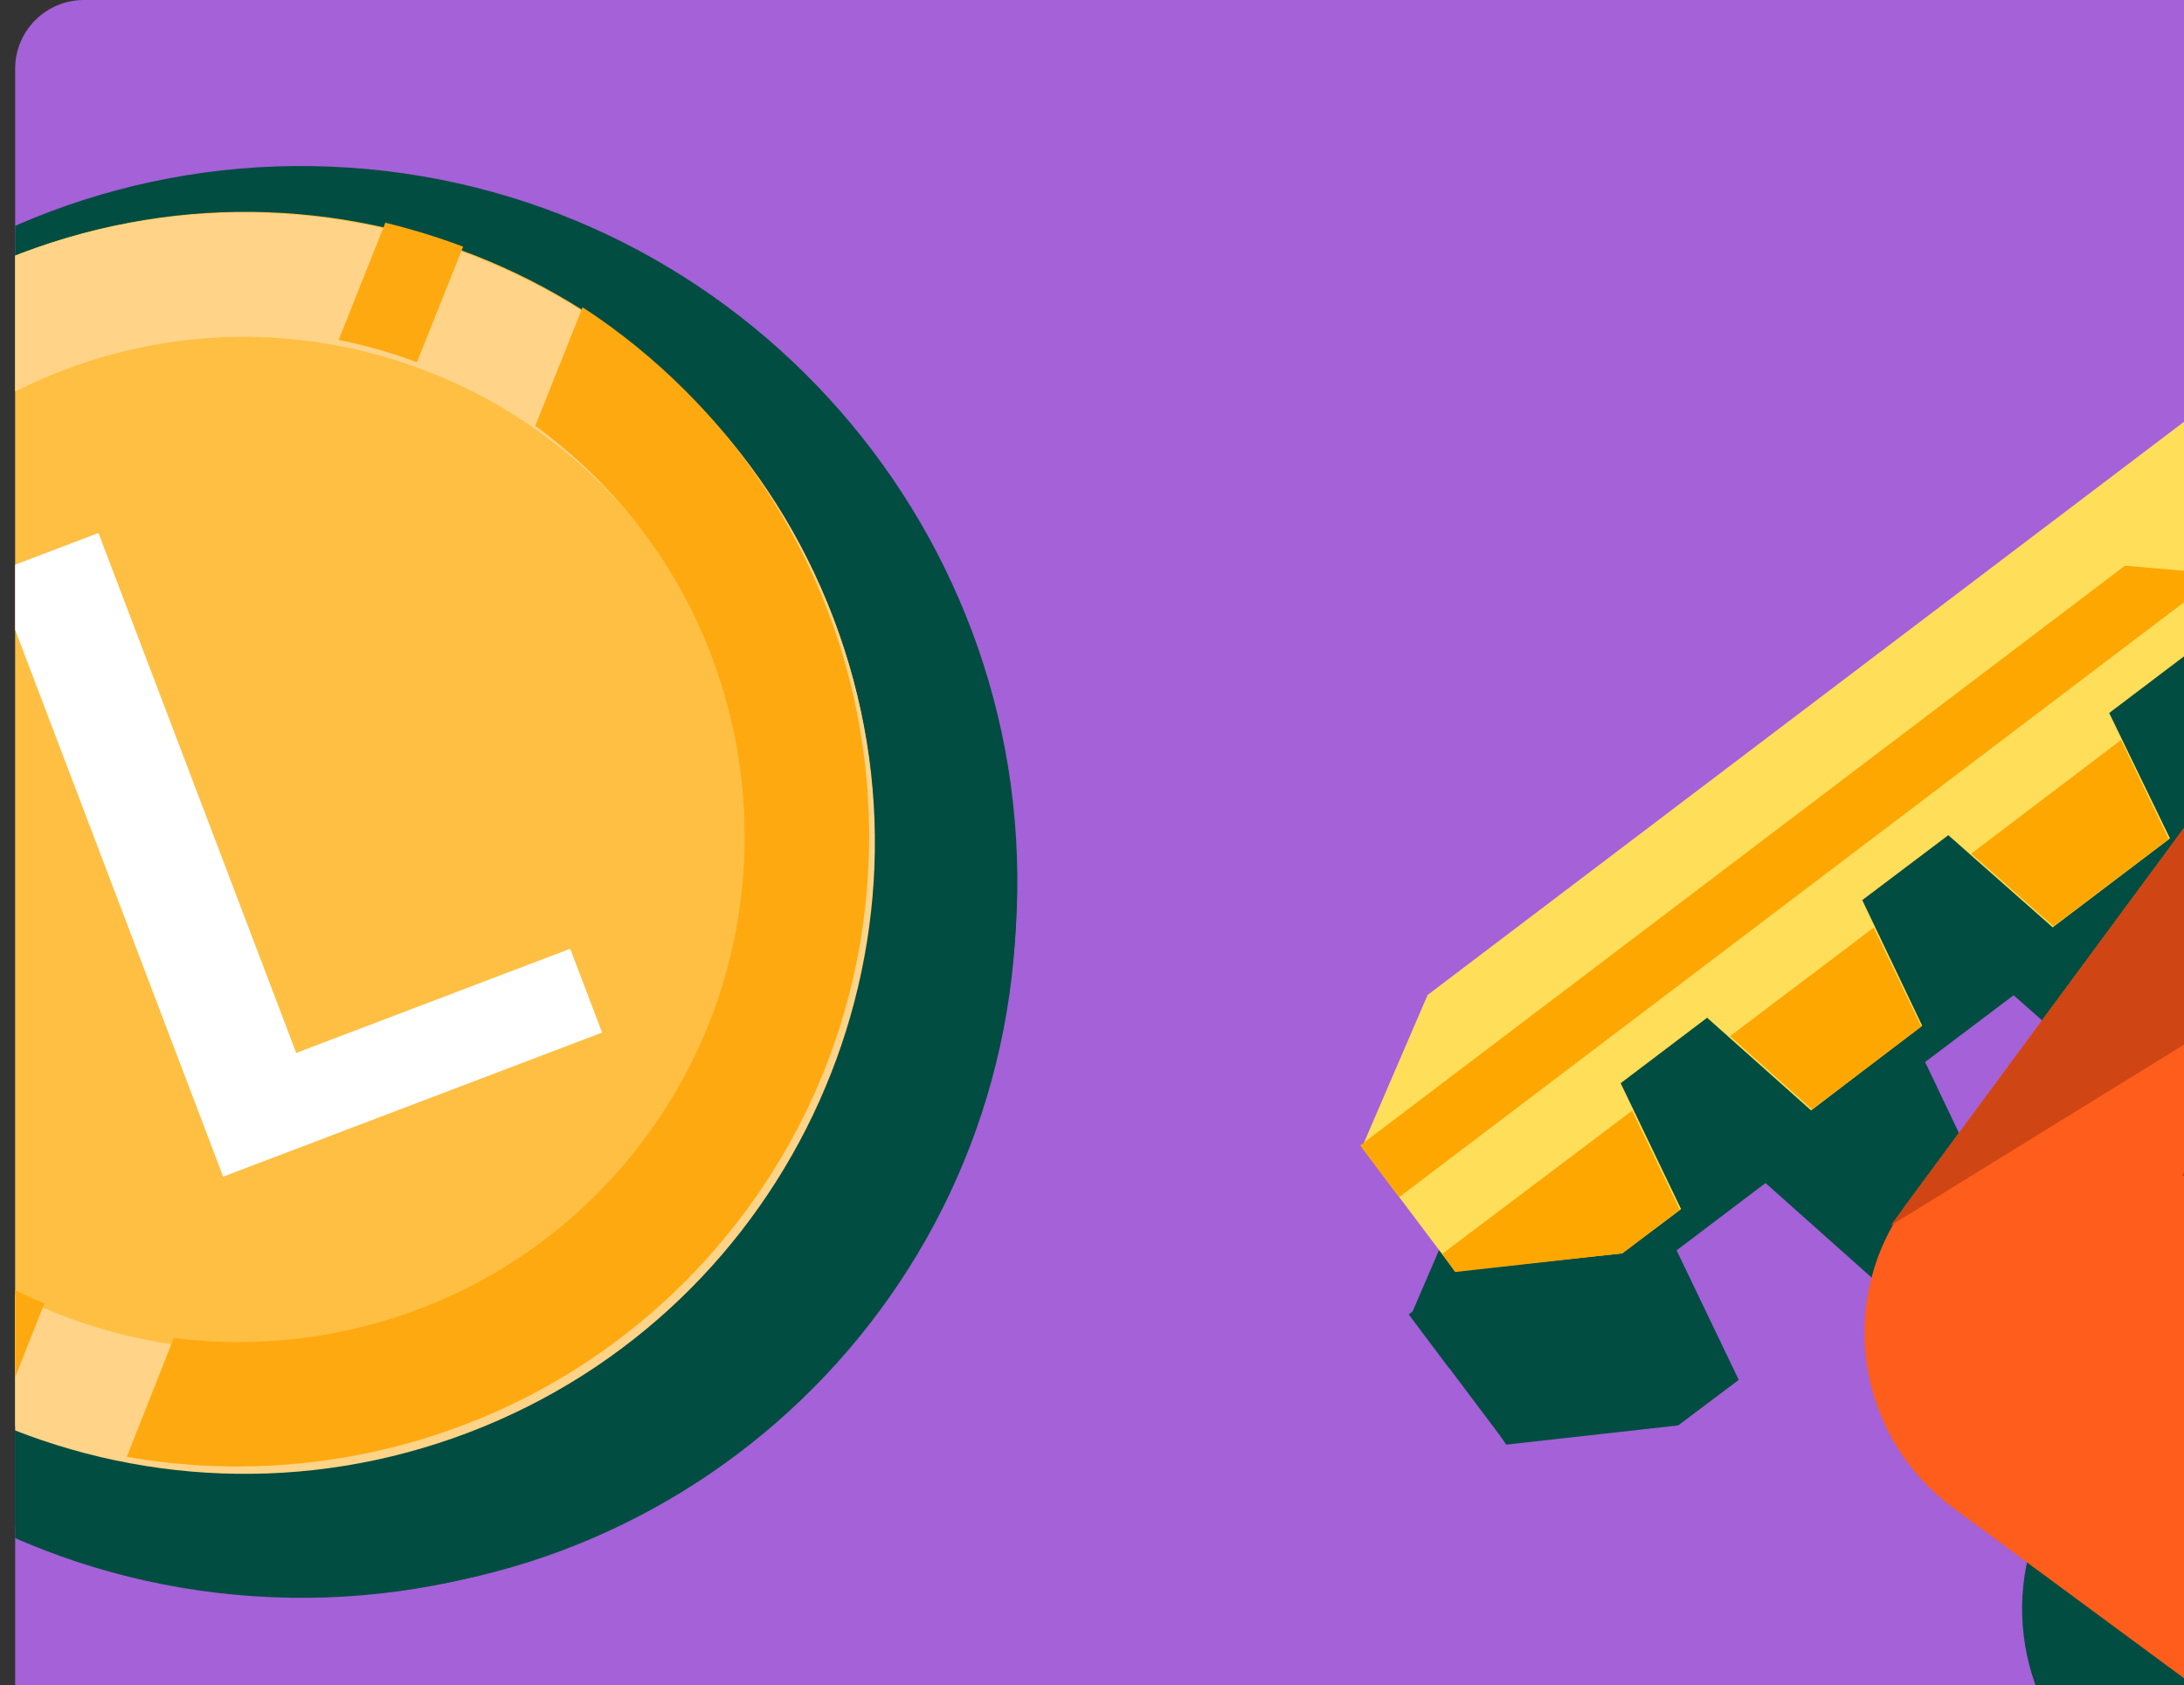 <svg width="127" height="98" viewBox="0 0 127 98" fill="none" xmlns="http://www.w3.org/2000/svg">
<rect x="0" y="0" width="127" height="98" fill="#333333" stroke="none"/>
<g clip-path="url(#clip0_0_181)">
<path d="M0.881 4C0.881 1.791 2.672 0 4.881 0H195.881C198.09 0 199.881 1.791 199.881 4V98H0.881V4Z" fill="#A461D8"/>
<path fill-rule="evenodd" clip-rule="evenodd" d="M180.185 24.885C180.497 29.769 179.34 34.693 176.811 38.958C180.815 40.142 184.624 42.019 188.048 44.547C194.592 49.376 199.306 56.237 201.481 63.994C202.352 63.129 203.147 62.208 203.868 61.231C211.482 50.913 209.322 36.389 199.046 28.805C193.42 24.654 186.524 23.441 180.185 24.885ZM179.192 19.393C187.111 17.629 195.673 19.108 202.588 24.262C215.28 33.724 217.944 51.817 208.483 64.637C206.831 66.876 204.912 68.832 202.747 70.478C203.026 73.831 202.09 77.165 200.078 79.891L169.079 121.9C164.78 127.725 156.647 128.959 150.832 124.668L122.895 104.053C117.522 100.088 116.073 92.842 119.255 87.192L119.032 87.33L120.039 85.964C120.071 85.92 120.104 85.876 120.136 85.831L147.11 49.278C146.019 48.858 144.955 48.359 143.928 47.781L138.105 52.2L131.885 46.656L126.715 50.571L130.351 58.073L123.335 63.393L117.092 57.879L111.945 61.763L115.527 69.274L115.472 69.316L115.482 69.337L111.921 72.027L108.886 74.345L102.665 68.801L97.495 72.715L101.108 80.248L97.585 82.897L97.393 82.918L87.59 84.013L87.159 83.399L84.25 79.532L84.241 79.539L81.917 76.441L82.142 76.27L85.946 67.437L132.249 32.347C130.046 23.218 133.263 13.208 141.266 7.153C151.583 -0.639 166.056 0.979 174.341 10.6C174.629 10.924 174.891 11.254 175.161 11.595L175.161 11.595L175.162 11.597C175.225 11.676 175.289 11.756 175.353 11.837C177.114 14.179 178.388 16.739 179.192 19.393ZM162.216 27.384C159.331 29.607 155.411 29.467 152.718 27.311C151.446 24.12 152.34 20.363 155.233 18.174C158.138 15.976 162.022 16.122 164.722 18.258C164.633 18.043 164.538 17.835 164.435 17.632C166.163 20.923 165.282 25.074 162.216 27.384ZM152.887 15.107C150.062 17.272 149.12 20.992 150.361 24.149C149.086 20.994 150.04 17.228 152.877 15.053C155.784 12.813 159.741 12.972 162.435 15.175C159.737 13.003 155.782 12.875 152.887 15.107Z" fill="#014D41"/>
<path d="M113.574 87.692L140.733 107.734C146.387 111.905 154.302 110.695 158.49 105.019L188.698 64.084C190.914 61.081 191.793 57.323 191.139 53.639L190.808 51.771C189.2 42.931 184.27 35.025 177.031 29.684C169.254 23.945 159.435 21.663 149.914 23.358C146.515 23.957 143.444 25.866 141.383 28.659L110.91 69.954C106.743 75.6 107.921 83.52 113.574 87.692Z" fill="#FF5D1B"/>
<path d="M129.79 64.406L160.897 87.361L157.994 91.296L126.887 68.34L129.79 64.406Z" fill="#CF4514"/>
<path d="M165.889 36.771L109.935 71.277L140.829 29.411L166.487 37.213" fill="#CF4514"/>
<path d="M141.811 36.911L133.723 43.05L127.676 37.66L122.65 41.465L126.184 48.759L119.364 53.931L113.295 48.571L108.291 52.347L111.773 59.648L105.317 64.578L99.269 59.188L94.243 62.994L97.755 70.317L94.331 72.892L84.605 73.926L79.195 66.733L83.015 57.863L130.495 21.881L141.811 36.911Z" fill="#FFDE5A"/>
<path d="M114.627 49.646L119.409 53.87L126.111 48.796L123.337 43.038L114.627 49.646Z" fill="#FDA700"/>
<path d="M100.601 60.26L105.362 64.515L111.729 59.704L108.956 53.947L100.601 60.26Z" fill="#FDA700"/>
<path d="M83.871 72.916L84.614 73.975L94.332 72.889L97.682 70.352L94.909 64.594L83.871 72.916Z" fill="#FDA700"/>
<path d="M136.797 -0.749C147.235 -8.633 162.049 -6.607 169.905 3.782C177.739 14.202 175.658 29.041 165.251 36.947C154.813 44.831 139.999 42.806 132.143 32.416C124.287 22.027 126.338 7.165 136.797 -0.749ZM146.62 17.494C149.111 20.816 153.843 21.479 157.164 18.919C160.493 16.412 161.172 11.672 158.629 8.357C156.138 5.034 151.406 4.372 148.085 6.931C144.786 9.461 144.107 14.201 146.62 17.494Z" fill="#FFDE5A"/>
<path d="M81.357 69.624L79.099 66.612L123.562 32.903L129.171 33.378L81.357 69.624Z" fill="#FDA700"/>
<path d="M15.71 92.656C38.141 94.145 57.532 77.169 59.021 54.738C60.51 32.306 43.533 12.915 21.102 11.426C-1.329 9.937 -20.72 26.914 -22.209 49.345C-23.698 71.776 -6.722 91.167 15.71 92.656Z" fill="#014D41"/>
<path d="M13.941 66.222L32.871 67.478L32.487 73.27L6.305 71.532L9.075 29.81L16.326 30.292L13.941 66.222Z" fill="#014D41"/>
<path d="M14.768 92.831C-8.14 91.31 -25.537 71.439 -24.016 48.531C-22.495 25.624 -2.624 8.227 20.283 9.748C43.191 11.269 60.587 31.14 59.067 54.047C57.546 76.955 37.675 94.351 14.768 92.831ZM19.74 17.936C1.346 16.715 -14.606 30.682 -15.828 49.075C-17.049 67.468 -3.082 83.421 15.311 84.642C33.705 85.863 49.657 71.897 50.879 53.504C52.1 35.11 38.133 19.157 19.74 17.936Z" fill="#014D41"/>
<path d="M27.259 83.081C46.136 75.902 55.62 54.779 48.441 35.901C41.261 17.023 20.138 7.54 1.261 14.719C-17.617 21.898 -27.1 43.022 -19.921 61.899C-12.742 80.777 8.381 90.26 27.259 83.081Z" fill="#FEBF43"/>
<path d="M17.226 61.234L33.157 55.175L35.011 60.05L12.976 68.429L-0.377 33.317L5.726 30.996L17.226 61.234Z" fill="white"/>
<path d="M27.234 83.316C8.331 90.505 -12.893 80.976 -20.082 62.073C-27.271 43.169 -17.743 21.945 1.161 14.756C20.064 7.567 41.288 17.096 48.477 35.999C55.666 54.903 46.138 76.127 27.234 83.316ZM3.73 21.513C-11.448 27.285 -19.098 44.325 -13.325 59.503C-7.553 74.681 9.486 82.332 24.665 76.559C39.843 70.787 47.493 53.747 41.721 38.569C35.948 23.391 18.909 15.741 3.73 21.513Z" fill="#FFD488"/>
<path d="M31.127 24.769C31.581 25.084 32.025 25.446 32.469 25.808C45.057 36.066 46.952 54.648 36.693 67.236C30.037 75.403 19.862 79.063 10.106 77.812L7.375 84.721C20.066 86.968 33.605 82.468 42.31 71.786C55.087 56.109 52.727 32.964 37.049 20.187C36.014 19.344 34.971 18.576 33.875 17.874L31.127 24.769Z" fill="#FFA910"/>
<path d="M26.933 14.345C25.445 13.788 23.936 13.324 22.407 12.953L19.696 19.769C21.25 20.078 22.756 20.512 24.244 21.068L26.933 14.345Z" fill="#FFA910"/>
<path d="M2.579 75.81C1.131 75.204 -0.283 74.49 -1.619 73.647L-4.33 80.462C-2.953 81.256 -1.526 81.954 -0.094 82.547L2.579 75.81Z" fill="#FFA910"/>
</g>
<defs>
<clipPath id="clip0_0_181">
<path d="M0.881 4C0.881 1.791 2.672 0 4.881 0H195.881C198.09 0 199.881 1.791 199.881 4V98H0.881V4Z" fill="white"/>
</clipPath>
</defs>
</svg>
